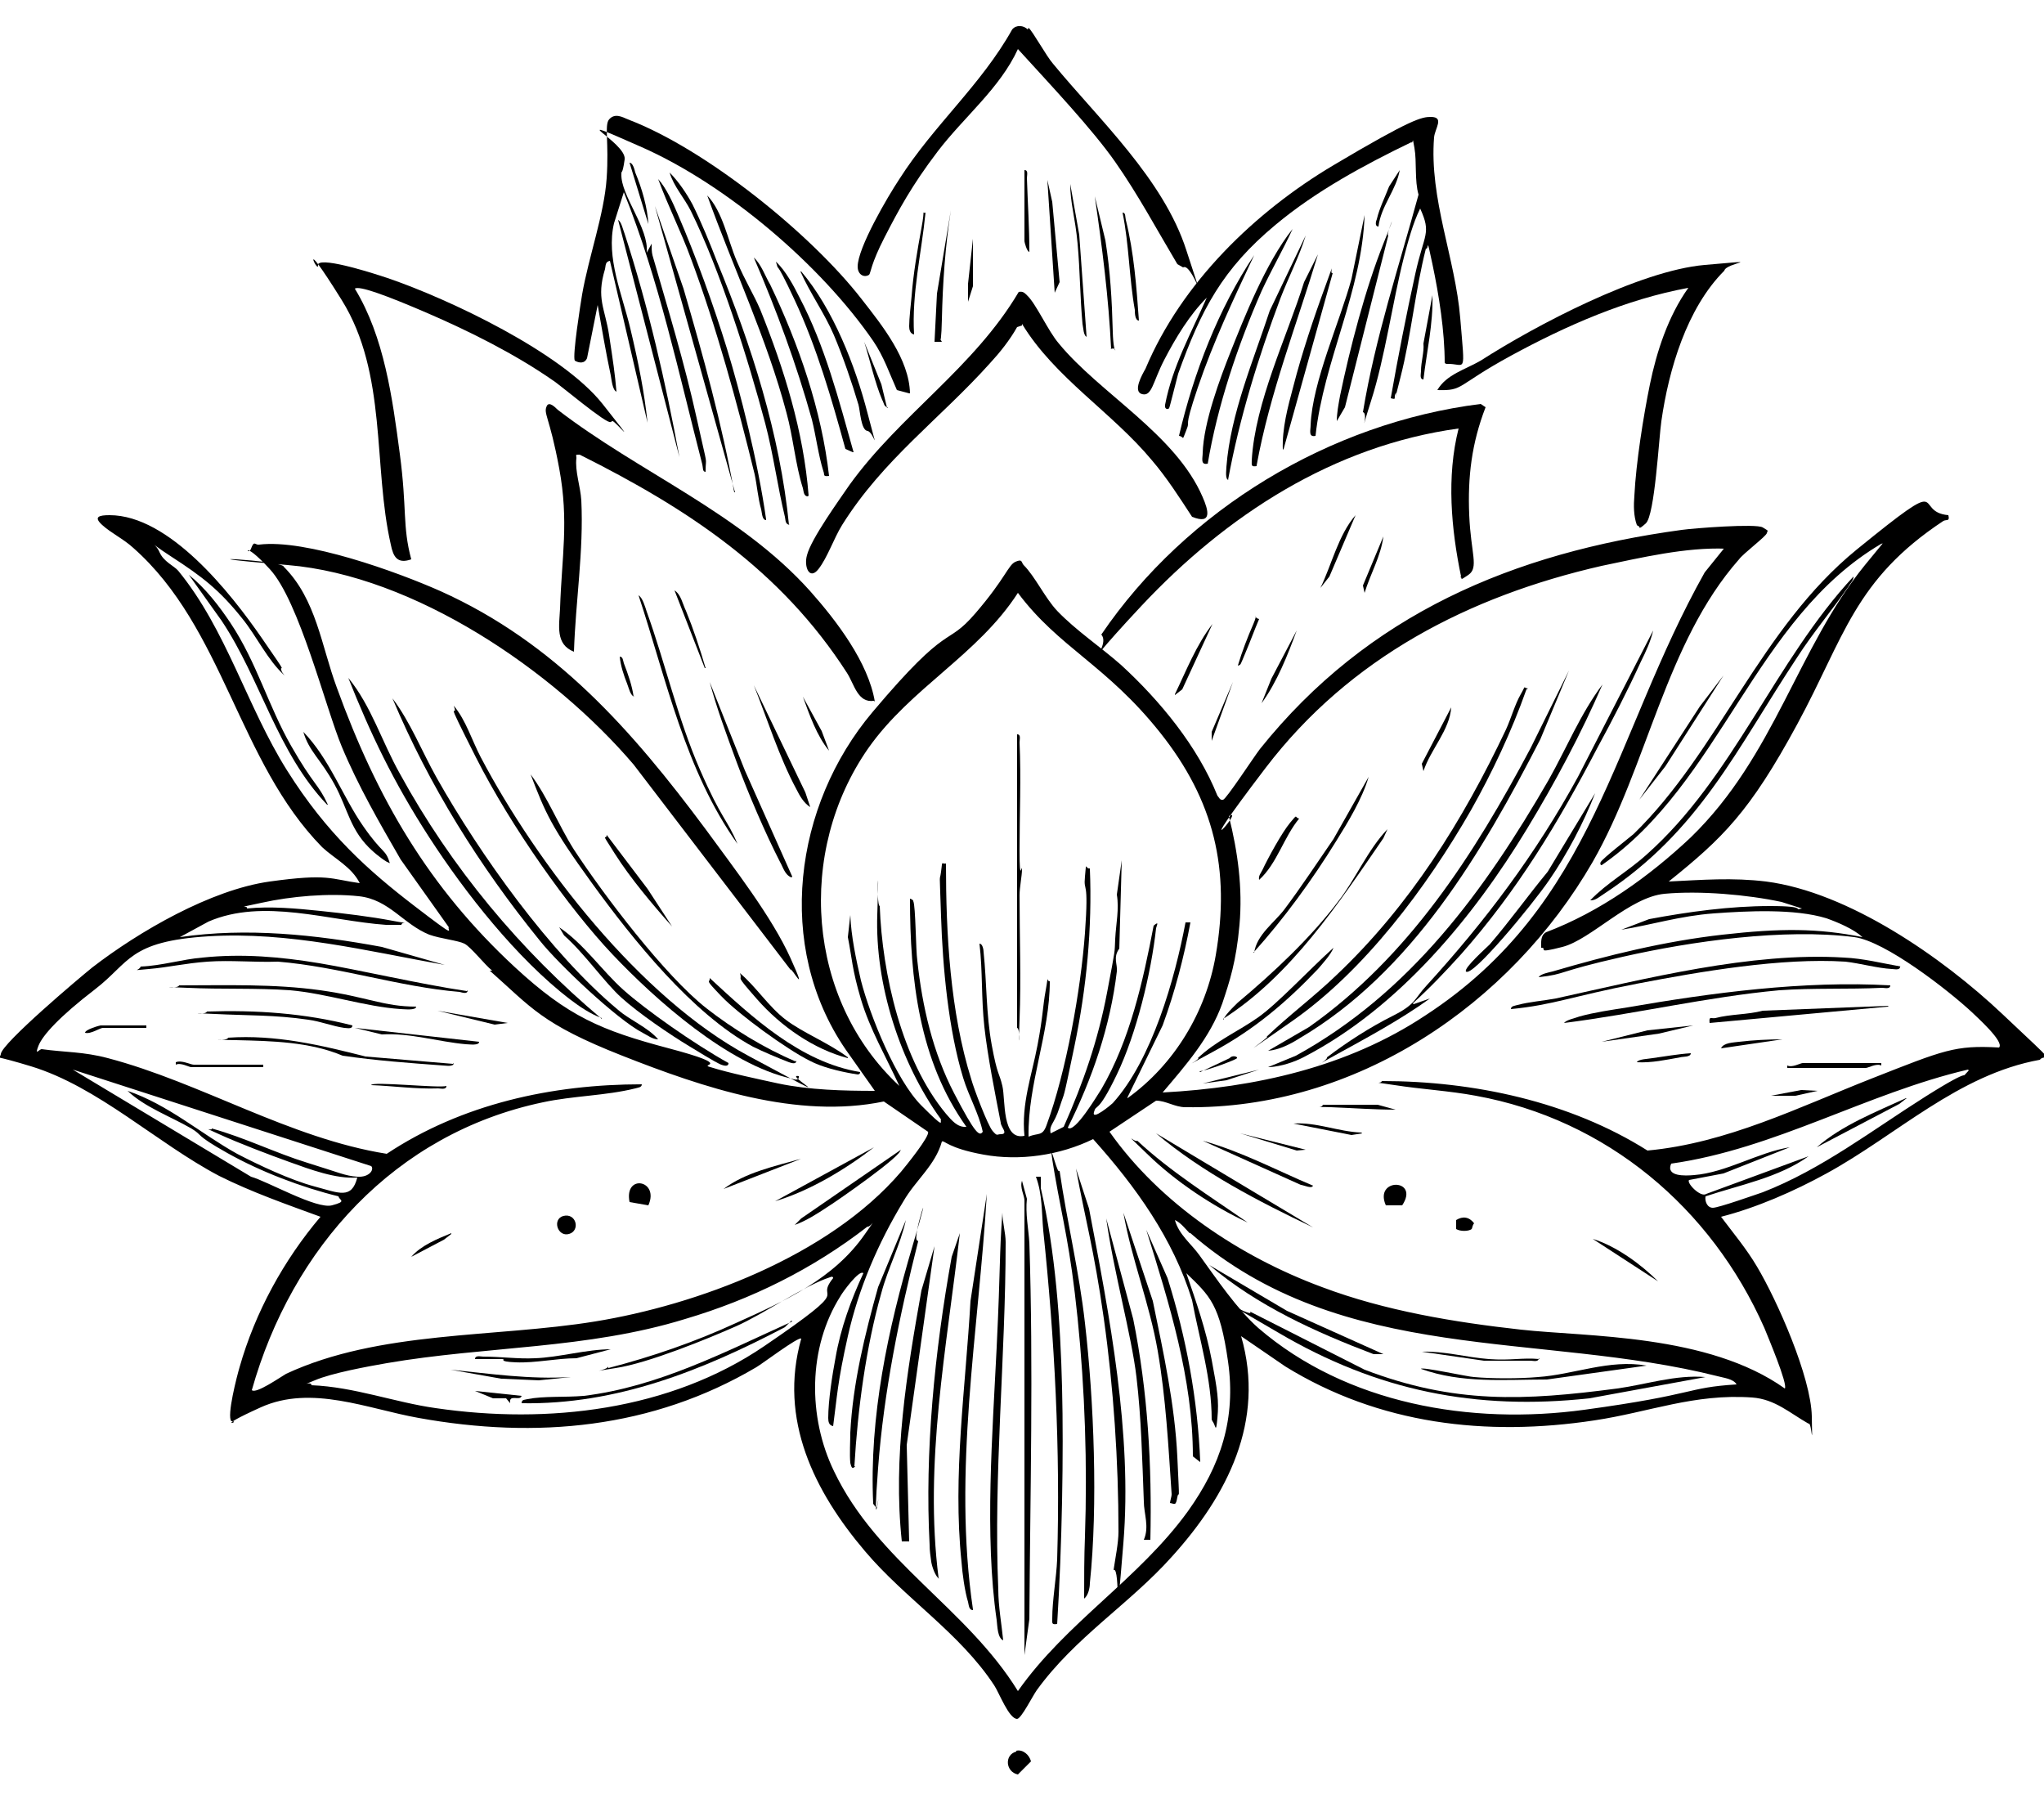 <?xml version="1.0" encoding="UTF-8"?>
<svg id="_レイヤー_1" data-name="レイヤー_1" xmlns="http://www.w3.org/2000/svg" version="1.1" viewBox="0 0 250 220">
  <!-- Generator: Adobe Illustrator 29.0.1, SVG Export Plug-In . SVG Version: 2.1.0 Build 192)  -->
  <path d="M34.8,82.6c-2.1-1.9-3.4-4.8-5.2-7-2.8-3.5-4.9-5.1-8.6-7.5s-2-1.8-1.5-.6,1.8,1.7,2.3,2.3c5.9,7.2,8.4,16.6,13.3,24.4s10,12.3,15.6,16.6,3.9,2.8,4.2,2.6l-5.9-8.3c-2.6-4.5-5.2-9-7.2-13.8s-5.2-17.8-8.8-21.7-2.7-1.4-2.3-2.5.5-.4,1-.5c5.7-.7,16.8,3.3,22.2,5.7,14,6.3,23.4,17,32.4,29.1,3.5,4.8,8.1,10.7,10.4,15.8s0,.9,0,1.4l-19.2-25.1c-9.8-11.5-26.8-23.1-42.3-24.4s-.6-.6-.5.2c4,4,4.6,9.7,6.5,14.8,4.9,13.5,11.2,24.4,21.8,34.2,6.5,6,10.5,7.7,18.8,9.9s3.5,1.9,5.1,2.3c2.2.7,6,1.5,8.3,2,3.8.8,8,.9,11.8.9-1.2-1.7-2.4-3.4-3.6-5.1-8.6-12.6-6.3-29.8,3.3-41.2s8.9-7.8,12.6-12.1,4-5.9,4.9-6.3.7.1,1,.4c1.4,1.4,2.6,4,4.1,5.6,2.3,2.4,5.3,4.4,7.8,6.6,4.8,4.4,9.4,10,11.8,16,.2.2.3.6.7.5s3.8-5.3,4.5-6.2c13.2-16.5,31-24,51.6-26.8,1.4-.2,9.1-.8,9.9-.3s.6.3.5.7-2.9,2.5-3.4,3.2c-9,10.2-11.2,25.3-17.9,37-10.1,17.5-29,30.3-49.8,30-1.3,0-2.4-.8-3.6-.8l-5.7,3.8c6.2,8.8,16,15.3,26,19,7.7,2.9,16.2,4.3,24.3,5.2s22.9.5,32.3,7.2c.4-.5-2.1-6.4-2.5-7.4-6.5-14.7-19.3-25.5-35.3-28.4-3.2-.6-6.7-.8-9.9-1.3s-1.6-.1-1.6-.5c11.2,0,23,2.5,32.5,8.5,9.7-.9,18.5-5.3,27.4-8.8s10.2-4.1,15.6-3.8c.7-.7-2.8-3.8-3.3-4.3-2.9-2.7-10.6-8.7-14.4-9.2-8.6-1.1-19.9.5-28.3,2.4s-6.8,2.1-10.3,2.5c.2-.4,1.3-.6,1.7-.7,6.8-2,13.7-3.7,20.8-4.5s11.6-.8,17.1.3c-1.1-1-3-1.8-4.4-2.3-3.9-1.2-9.7-.9-13.8-.6s-7.6,1.4-11.3,2l3.4-1.3c4.8-.9,9.9-1.6,14.8-1.6s2.6.6,3.9.3l-2.5-.8c-4.2-.9-10-1.4-14.3-1s-9,5.6-12.5,6.5-1.7.1-2.6.1c0-.7-.1-1.5.6-1.9,6.6-2.5,12.6-6.8,17.7-11.6,10.3-10,13-23.1,21.3-33.3s1.6-1.3,2.1-2,.6-.8-.1-.6c-15.5,9.1-19.6,29.2-34.2,39.3-.2,0-.2-.3-.1-.4.2-.4,3.4-2.9,4-3.4,10.4-10.1,15.5-25.2,27.3-34.8s6.7-4.6,11.2-4.2c.2.8-.2.5-.6.7-10.9,7.2-12.1,14.2-17.9,24.9s-9.1,13.9-15.7,19.2c4.1-.2,7.8-.5,11.9,0,10.1,1.3,21.6,9.3,28.9,16.2s5.2,4.7,4.6,5.6c-10,1.8-17.5,9.2-26.1,13.9-4,2.2-8.6,4.2-12.9,5.3,1.5,2,3.1,3.9,4.4,6.1,2.5,4.2,6.6,13.5,6.7,18.3s0,.6-.4.9c-2.3-1.3-4.1-3-6.9-3.2-7.1-.5-12.6,1.8-19.3,2.8-13.2,2-26.3.5-37.8-6.6l-5.4-3.7c3,10.4-1.7,19.5-8.5,27-5.2,5.8-11.8,9.8-16.5,16.3-.5.7-1.9,3.5-2.4,3.5-1,0-2.2-3.2-2.8-4.1-4.2-6.4-10.9-10.6-15.8-16.4-6.2-7.3-10.6-16.1-7.8-26-.3-.3-4.8,3.1-5.5,3.5-12.7,7.5-26.9,8.8-41.3,6.2-6.2-1.1-13.1-4.1-19.3-1.3s-2.2,1.7-3.6,1.7c-.6-.6.7-5.6,1-6.6,1.9-6.7,5.4-13.1,9.9-18.4-4.1-1.5-8.4-3-12.4-5-7.6-4-14.8-10.9-23-13.4s-3.8-.2-3.7-1.5,9.7-9.4,11.2-10.6c5.7-4.4,14.5-9.5,21.7-10.5s7.4-.3,11,.2c-1-2-3.1-3-4.6-4.4-10.3-10.5-12-26.8-23.1-36.6-1.2-1.1-2.7-1.8-3.8-2.8s-.4-1.2.9-1.2c7.3,0,14.8,9.5,18.6,15s1.9,2.8,2.5,4.2ZM211.1,67.1c-4.9-.2-10.4,1.1-15.2,2.1-16.2,3.7-30.8,11.2-41.1,24.7s-2.3,4.6-4.5,5.9c1.1,4.4,1.7,8.8,1.3,13.3s-1.2,6.9-2.1,9.6c-1.5,4.2-4.5,7.6-7.3,10.9,11.3-.6,22.6-3.1,32.1-9.4,20.9-13.6,22.9-34.1,34.2-54.2l2.5-3.1ZM137.9,134.3c5.7-4.1,9.6-10.5,10.8-17.5,1.8-10.5-.2-18.9-6.8-27.2s-12.4-10.4-17.4-17.1c-4.9,7.6-13.1,11.6-18.3,19-8.8,12.6-7.6,30.7,3.8,41.3-1.6-3.5-3.6-6.9-4.7-10.6s-1.1-5.1-1.6-7.6l.3-2.7c.1,2.6.7,5.4,1.3,8,1.1,4.3,4.3,12.2,7.4,15.3s2.2,1.9,2.4,1.7c-5-6.9-8.1-16.5-7.8-25.1s-.2-1.1.3-1c.3,8.3,2.7,18.9,8.1,25.4.7.8,1.4,1.7,2.5,1.6-5.8-8.1-6.9-18.1-6.9-27.9,0,0,.4.1.4.3.3.6.3,6,.5,7.3.6,5.6,1.9,11.2,4.5,16.2s3.1,5.3,3.5,4.7c-.5-2.3-1.7-4.3-2.4-6.6-1.8-5.9-2.5-13.5-2.7-19.7s-.2-4,0-5.5,0-.9.6-1c0,8.6.5,18.1,3.1,26.4.3,1.1,2,5.6,2.6,6.3s.5.4,1,.4c1,0,0-.9,0-1.4-.7-3.6-1.6-8.1-2-11.7s-.2-6.8-.6-10.2c.4,0,.5.8.5,1,.4,3.8.3,7.6,1,11.4s.9,3.3,1.3,5-.1,6.7,2.7,6.1c-.4-3.9.9-7.4,1.6-11.1s.6-4.5,1-6.7,0-1.1.5-1.1c0,6.4-2.7,12.5-2.6,19,1.2-.5,1.7,0,2.2-1.4,2.4-6.5,4.2-16.6,4.7-23.5s-.2-4.8,0-6.9,0-.9.6-1c.3,7.3-.4,14.6-1.9,21.8s-1.1,5.2-1.8,7.4-1.3,2.1-1.1,3.2l1.6-.8c2.4-5.4,4.2-10.6,5.3-16.4s.9-4.7,1-6.6.5-3.6.2-5.4l.6-4.2-.3,10.8c-.8,1.1-.2,1.9-.3,2.8-.8,6.7-3,13.1-6,19.1.8.8,3.7-4.1,4.1-4.7,3.5-6,5.1-13.2,6.4-20,.7-.6.4-.1.3.3-.6,5.5-2.4,12.9-4.8,17.9s-2.5,3.5-2.8,4.6,2.1-.9,2.3-1.1c4.8-5.3,7.6-15.2,8.9-22.1h.6c-.8,4.3-1.9,8.5-3.4,12.6l-4.3,8.8ZM60.2,118.7c-.9-.7-2.6-2.9-3.4-3.3s-2.9-.6-4.3-1.1c-3.2-1.3-4.9-4.3-8.6-4.7s-8.3,0-11.9.8-1.6.2-1.8.7c2.9-.3,6.1,0,9,.3s6.2.7,8.8,1.2,1.1,0,1.1.5c-.6,0-1.2,0-1.9,0-7-.5-15-3.3-21.7-.4l-3.5,1.9c8.2-1.2,16.6-.3,24.7,1.2l7.7,2.2c-9.5-1.7-19.1-4.1-28.9-3.5s-9.6,3.2-13.9,6.5-6.4,5.6-6.9,6.9.1.4.4.4c2.9.4,5.1.3,8.1,1.1,11.4,3,22.2,9.8,34.1,11.7,9.2-6.1,20.2-8.5,31.2-8.5,0,.4-.5.4-.8.5-3.6.9-7.6.9-11.3,1.7-18.1,3.8-30.7,17.8-35.6,35.2.5.5,3.5-1.6,4.2-2,11.4-5.3,25.5-4.4,37.8-6.4s28.5-7.9,37.4-18.3c.5-.6,3.6-4.4,3.3-4.9l-5.4-3.7c-10.6,2.2-22.1-1.7-32-5.6s-11.1-5.9-16.2-10.4ZM45.4,142.6l-36.5-11.8,21.8,13.1c2.1.6,8,4,9.9,3.5s.9-.6.8-1.1c-4.5-1.1-9.5-3-13.6-5.3s-2.9-2.1-4.4-3c-2.6-1.5-5.7-2.6-7.8-4.6,5,1.7,8.9,5.2,13.4,7.7,2.7,1.4,6.5,3.2,9.5,4s4.5,1.6,5.2-1.1c-2.6.2-5.8-1-8.3-1.9s-6.2-2.3-8.6-3.4-.8-.3-.9-.7c4,1.1,7.8,3,11.7,4.2s4.6,1.6,6.1,1.7,2.1-.9,1.7-1.3ZM240.7,130.8c-12.4,2.9-23.6,9.7-36.3,11.5-.7,1.6,1.7,1.5,2.8,1.4,3.9-.3,7.9-2.8,11.7-3.4l-8.1,3.2-4.2.8c-.4.3,1.4,2.2,2.1,1.7l12.5-4.6c-3.6,2.6-8.4,3.5-12.6,4.9-.1.6.2,1.4.9,1.4s5.2-1.6,6.1-1.9c7.2-2.8,13.4-7.6,19.9-11.7s3.9-1.7,5.3-3.2ZM148.2,173.6c0-5-1.5-9.8-2.4-14.6-2.3-7.5-6.9-13.9-12.1-19.7-4.1,2-9,2.7-13.4,1.9s-4.8-1.8-5.1-1.6c-.8,2.9-3.2,4.7-4.7,7.3-3.1,5.1-5.5,10.7-6.8,16.5s-1.3,7.3-1.8,11c-.5-.1-.6-.5-.6-1,0-2.1.5-5.3.9-7.4.6-3.5,1.9-7.1,3.4-10.3-.5-.5-2.6,2.4-2.8,2.8-4,6.3-4,14.8-.8,21.4,5.3,11.1,16.2,16.7,22.5,26.9,5.9-8.4,14.8-13.7,20.8-22,4-5.6,5.9-11.3,4.9-18.3s-2.2-8-5.1-10.8c1.2,3.5,2.4,6.9,3.1,10.6s.9,5,.7,7.1-.2.9-.6.4ZM145.5,150.8c-.5-.5-1.1-1.3-1.8-1.6.5,1.8,2,2.9,3,4.3,2.1,2.9,4.6,6.6,7.2,8.9,10.8,9.3,26,11.9,39.9,10s12.3-2.7,18.6-3.1c-.4-.7-1.6-.8-2.3-1-21.8-5.5-45.9-1.3-64.5-17.5ZM74.4,167.3c5.4-1.4,10.6-3.2,15.6-5.5,6-2.7,12-5.4,15.8-10.9s.8-.6.3-.9c-6.7,5.2-14.2,8.9-22.3,11.3-12,3.7-24.3,3.3-36.5,5.4-2.3.4-6.7,1.2-8.8,2.1s-.4,0-.4.6c5.2.2,10.2,2.1,15.2,2.8,13.7,2,28.6.3,40.2-7.6s5.9-5.2,8.4-8.3c0-.2-.2-.2-.4-.1-3.1,1-8.1,4.5-11.5,6s-10.7,4.5-14.7,5.1-1,.3-.9-.2Z"/>
  <path d="M111.2,48.1l-1.5-.4c-.9-2-1.6-4.1-2.9-6-6.4-9.3-17.9-19.1-28.3-23.7s-1.8-.6-2.1,1.5-.4,1.2-.4,1.8c-.1,2.6,3.4,6.6,3.1,9.6l.6-1.1c0,.5,0,1,.1,1.4,1.9,6.6,3.9,13.1,5.4,19.9s1.1,4.3,1.1,6.6c-.4,0-.3-.5-.4-.9-2.9-11.2-5.3-22.6-9.6-33.3l-1.2,3.8c-1,4.2,1,8.7,2,12.9s1.7,7.7,2.1,11.5l-4.6-19.8c-.6.1-.5.6-.6,1-1.1,3.6,0,4.8.5,8.1s.7,4.6.9,6.9c-.5-.2-.6-1.5-.7-2-.6-2.8-1.1-5.8-1.6-8.6l-1.3,6.5c-.3.7-1,.6-1.5.3-.3-.6.7-6.9.9-8.1.8-4.6,2.7-9.8,3-14.2s-.3-6.5.3-7.2c.7-.8,1.6-.3,2.3,0,9.5,3.6,22.4,14,28.6,22,2.5,3.2,5.8,7.3,5.9,11.5Z"/>
  <path d="M176.7,44.4c0-3.9-.7-8.3-1.5-12.1s-.4-1.7-.8-1.9c-1.3,5.1-1.8,10.6-3.1,15.7s-.3,1.4-.6,2,.2.8-.6.6c.9-5.1,1.9-10.2,3-15.2s2-4.9.6-8c-.9,1.8-1.5,4.1-2,6-1.4,5.5-2.3,12.2-4,17.5s-.2,1.6-1,1.4c1.5-9.1,4.4-17.8,6.8-26.6-.5-1.7-.2-4-.5-5.7s-.1-.5-.4-.7c-5.8,2.8-11.7,6-16.6,10.1-6.5,5.4-9.1,10.4-11.9,18.2-.2.7-1,4-1.1,4.2s-.6.2-.5-.4c.9-4.7,3.2-8.8,5.1-13.1-2.1,2.1-3.8,4.9-5.2,7.6s-1.5,4.5-2.7,4.2,0-2.4.4-3.1c4.4-10.5,13.4-19.2,23-24.9s10.8-5.9,11.9-5.9c1.7,0,.5,1.4.4,2.5-.6,7.5,2.6,14.8,3.2,22.1s.7,5.5-1.7,5.6Z"/>
  <path d="M106.9,85.7c-2,.3-2.4-2-3.3-3.4-8.1-12.6-19.5-20.1-32.7-26.7-.6,0-.4,0-.4.4-.2,1.6.5,3.5.6,5.2.3,6.2-.7,12.3-.9,18.5-2.3-.9-1.8-3.2-1.7-5.3.2-6.3,1.1-10.6-.1-17.1s-2-6.7-1.5-7.7c.3-.5,1,.2,1.3.5,10,7.7,22.3,12.6,30.9,22.2,3.2,3.6,7.1,8.7,7.9,13.5Z"/>
  <path d="M125,39.8l-.6.2c-.9,1.6-2.1,3.1-3.3,4.4-6.1,6.8-13.1,11.8-18.1,19.8-1,1.6-1.8,4-2.9,5.4s-1.8-.3-1.4-1.7c.5-2,3.9-6.7,5.2-8.6,6.2-8.6,15.2-14.3,20.7-23.6.5-.1.7.1,1,.4,1.1,1,2.6,4.4,3.9,5.9,5,6.1,14.3,11.1,17.6,18.8.7,1.6,1.2,3.4-1.3,2.4-1.5-2.3-3.1-4.8-4.9-6.9-4.9-5.9-11.9-10.1-15.9-16.7Z"/>
  <path d="M178.7,70.5c-1.2-5.8-1.8-12.2-.3-18.1-15.3,2.1-28.4,10.6-38.8,21.7s-3.3,5.3-4.9,3.5c10.4-15.3,28-25.9,46.4-28.2l.6.4c-1.7,4.4-2.2,8.5-2,13.2s1.2,6.4-.1,7.3-.6.3-1,.3Z"/>
  <path d="M74.7,51.6c-.4.4-6.4-4.7-7.1-5.1-4.6-3.2-10.2-6-15.3-8.2s-8.4-3.4-8.9-3c3.6,5.9,4.6,13.4,5.5,20.2s.3,8.8,1.4,12.9c-1.7.6-2.2-.3-2.5-1.8-2.2-9.6-.4-20.9-6-29.9s-2.7-2.7-2.9-4.4c.6-.9,7.3,1.3,8.5,1.7,7.6,2.6,21.3,9.1,26.3,15.4s1.4,1.9,1.2,2.1Z"/>
  <path d="M125.8,3.4c.5.4,2.2,3.5,3,4.4,5.6,6.8,13.5,14.1,16.3,22.8s.7,1.4-.4,2.1l-.7-.4c-2.5-4.2-4.8-8.5-7.6-12.5s-7.8-9.3-11.9-13.8c-2.2,4.8-6.6,8.3-9.8,12.5s-4.8,7.2-6.5,10.5-1.7,4.4-1.9,4.6c-.6.4-1.4,0-1.4-1,0-2.3,3.7-8.6,5.1-10.7,4.2-6.6,10-11.5,13.8-18.3.5-.6,1.4-.5,1.9,0Z"/>
  <path d="M200.2,64.2c-.4-1.1-.4-2.4-.3-3.6.2-4,1.1-9.7,1.9-13.6s2.2-8.3,4.7-11.8c-7.6,1.4-14.9,4.6-21.7,8.3s-5.7,4.3-9,4.2c1.1-1.9,3.4-2.5,5.3-3.6,6.7-4.3,19.4-11,27.4-11.7s2.6-.3,2.4.7c-4.6,4.6-6.8,12.1-7.7,18.4-.3,2-.8,11.5-1.9,12.5s-.6.3-1,.3Z"/>
  <path d="M73.6,124.5c-1.4-.5-2.7-1.4-3.9-2.3-6.5-5-12.8-13-17.2-19.8s-7.2-12.7-9.9-19.5c2.8,3.4,4.1,7.8,6.3,11.7,6.3,11.5,14.7,21.6,24.7,30Z"/>
  <path d="M97.7,131.7c0,.5-.6.3-.9.2-7.7-1.7-16.6-9.6-21.9-15.2s-12.4-15.6-16.7-24.1-2-4.3-2.7-6.3c1.5,1.8,2.2,4.2,3.3,6.3,6.9,13.1,19.5,29.4,32.7,36.5s4.1,2.1,6.2,2.5Z"/>
  <path d="M80.5,127.1c-.7,0-1.3-.5-1.9-.8-3.1-1.6-10.3-8.4-12.6-11.3-7.3-9-13.5-18.9-18-29.6,2.2,2.9,3.6,6.5,5.4,9.7,5.3,9.4,13.9,21.5,22.2,28.4,1.5,1.3,3.6,2.1,4.9,3.6Z"/>
  <path d="M194.5,110.1c2-2.1,4.7-3.6,6.9-5.6,10.6-9.4,15.7-23.7,25.3-34,0,.5-.4.8-.6,1.2-2,2.9-4.3,5.6-6.3,8.7-7.4,11.2-11.9,21.2-23.6,28.9-.5.3-1,.8-1.6.8Z"/>
  <path d="M96.6,64.2c-.6-.1-.5-.6-.6-1-.9-3.7-1.4-7.6-2.4-11.4-2.1-7.9-5.5-18.7-9.1-26-.8-1.6-2.1-3-2.6-4.7,1.1,1.1,2.1,2.6,2.8,3.9,1,2,2.2,4.9,3,7,4.2,10.2,7.7,21.1,8.8,32.2Z"/>
  <path d="M97.4,129.7c0,.5-.6.3-.9.2-1.3-.5-3.2-1.3-4.4-1.9-7.4-4-14.7-13.1-19.7-20s-5.7-8.6-7.5-13.3c2.1,2.8,3.4,6.2,5.3,9.2,3.6,5.5,11.1,15.4,16.2,19.4,3.2,2.5,7.1,4.9,10.9,6.5Z"/>
  <path d="M98.8,60.7c-.5,0-.5-.6-.6-1-.9-2.8-1.2-6.3-2-9.2-2.4-9.1-6.5-17.7-9.7-26.6,1.9,2,2.5,5.4,3.6,8s2.1,4.1,2.9,6c2.9,7.2,5.3,14.9,5.9,22.7Z"/>
  <path d="M93.7,63.6c-.5,0-.5-.9-.6-1.3-.4-1.4-.5-2.9-.8-4.3-2.1-8.6-4.7-18.1-7.8-26.4-1.2-3.3-2.8-6.4-4-9.7,1,1.1,1.8,2.9,2.4,4.3,2.2,5.1,4.4,11.2,6,16.4s3.8,13.8,4.8,20.9Z"/>
  <path d="M89.9,60.2l-9.8-35,3.5,10.1c2.4,8.2,4.7,16.5,6.2,24.9Z"/>
  <path d="M147.7,56.7c-.9.2-.6-.7-.6-1.3.1-3.7,2.1-9.1,3.5-12.6s4.2-10.7,7.5-14.8c-1.2,2.6-2.6,5-3.8,7.6-2.9,6.6-5.4,14-6.6,21.2Z"/>
  <path d="M150.3,58.7c-.5,0-.3-1.2-.3-1.6.5-6.5,3.3-13,5.3-19.1l4.4-9.2c-.8,2.6-2.1,5.1-3.1,7.7-2.7,7.2-5,14.6-6.4,22.2Z"/>
  <path d="M101.4,58.2c-.8.1-.5-.1-.7-.6-.6-1.9-.9-4.3-1.4-6.3-1.9-6.8-4.3-13.3-7.1-19.8.9.8,1.4,2.3,2,3.3,3.5,7.3,6.3,15.4,7.2,23.4Z"/>
  <path d="M153.7,57c-.7.1-.6-.1-.6-.7.4-7.1,4.3-15.1,6.4-21.8l1.7-3.4c-2.6,8.6-5.9,17-7.5,25.8Z"/>
  <path d="M40,98.4c-6.1-6.4-8.1-15.3-12.9-22.5l-4-5.6c2,1.6,3.7,3.8,5.1,5.9,3.2,4.8,4.6,10.1,7.4,15s3.3,4.6,4.5,7.2Z"/>
  <path d="M104.3,55.3l-.9-.4c-1.7-6.2-3.5-12.4-6.2-18.2s-1.8-3-2.3-4.7c1.2,1.1,2.2,3,2.9,4.4,3.1,5.9,4.8,12.5,6.6,18.9Z"/>
  <path d="M163.5,51.6c0-1.1.2-2.1.4-3.2,1.2-5.8,3.1-13.1,5.3-18.6s.2-1,.6-1l-5.3,21-1,1.7Z"/>
  <path d="M83.1,55.9l-7.5-29c.4.2.6,1.2.8,1.7,2.9,8.9,5,18.1,6.7,27.3Z"/>
  <path d="M89.1,130c0,.5-.6.3-.9.2-.9-.4-2.8-1.6-3.8-2.2-2.5-1.5-6.3-4.1-8.4-6s-4.5-5.4-7-7.6l-.6-1c3.1,2.1,5.2,5.3,7.9,7.7s8.5,6.5,12.8,8.9Z"/>
  <path d="M160.9,53.3c-.9.2-.6-.7-.6-1.3.2-5.3,3.6-12.7,5-17.9l1.6-7.8c-.3,9.3-5,17.8-6,27Z"/>
  <path d="M156.9,55c-.1-2.6.6-5.2,1.3-7.8,1-3.9,2.5-8.4,3.9-12.2s.4-1.4.9-1.6l-6,21.5Z"/>
  <path d="M144.2,53.3c1.8-7.7,4.8-15.5,9.2-22.1-2.5,5.3-5,10.6-6.9,16.2s-.8,3.7-1.4,5.2-.2.8-.9.7Z"/>
  <path d="M90.2,103.2c-6.4-9-8.7-20.1-12.1-30.4.5.3.8,1.4,1,2,2.3,6.4,3.8,13.1,6.5,19.3s3.3,6,4.6,9.1Z"/>
  <path d="M47.7,105.5c-.2.2-1.9-1.2-2.1-1.4-2.8-2.5-3-5.1-4.7-8.2s-3.1-4-3.8-6.4c3.2,3.3,4.8,7.9,7.3,11.5s2.7,2.7,3.3,4.6Z"/>
  <path d="M98,33.2c3.9,4.6,6.6,11.5,8.1,17.3s.8,2.3,0,2.2-.9-2.5-1.1-3.2c-.8-2.7-1.9-5.9-3-8.5s-2.9-5.1-4.1-7.8Z"/>
  <path d="M96.8,107.3c-.8-.3-1-1.2-1.4-1.9-1.8-3.5-3.9-8.4-5.3-12.2s-2.4-6.5-3.3-9.8l4.3,10.8,5.8,13Z"/>
  <path d="M105.2,131.1c0,.5-.6.2-.9.2-1.7-.3-3.8-.8-5.3-1.6-2.8-1.4-8.6-5.6-10.8-7.9s-1.3-1.5-1.4-2.2c5.2,4.8,11.1,10.3,18.4,11.5Z"/>
  <path d="M135.9,42.7c-.3-6.3-1.1-12.5-2-18.7l1.3,5.4c.6,3.8.8,7.3.9,11.1s.8,1.7-.3,2.2Z"/>
  <path d="M103.7,129.4c-4.2-1.1-8.2-3.9-11.1-7.2s-1.7-2.1-2.1-3.2c2,1.7,3.5,4.1,5.6,5.7s5.2,2.8,7.6,4.6Z"/>
  <path d="M133,41.2c-.5,0-.5-1.2-.6-1.6-.3-3.2-.3-6.5-.6-9.8s-.9-4.9-.9-7.3l1.1,6.2.9,12.5Z"/>
  <path d="M115.2,41.8h-.9s.3-5.9.3-5.9l1.7-10.2c-.7,4.5-1,8.9-1.1,13.4s-.5,1.7,0,2.7Z"/>
  <path d="M99.1,98.7c-.8-.5-1.3-1.4-1.7-2.2-2.1-3.9-3.6-8.7-5.2-12.7l6.3,13.1.6,1.8Z"/>
  <polygon points="200.5 97.8 207.9 86.4 210.8 82.6 203.7 93.7 200.5 97.8"/>
  <path d="M82.2,113.3c-2.4-2.7-5.1-5.9-7-8.9s-1-1.5-1-2.3l5,6.6,3,4.6Z"/>
  <path d="M139.3,39.2c-.5,0-.5-1-.5-1.3-.7-3.9-.7-8-1.5-11.9.4,0,.3.5.4.9,1,4,1.3,8.2,1.6,12.3Z"/>
  <polygon points="129 35.8 128.1 22 128.7 24.7 129.6 34.5 129 35.8"/>
  <path d="M124.3,214.1c.8-.2,1.6.5,1.8,1.3l-1.6,1.6c-1.5-.3-1.7-2.4-.2-2.8Z"/>
  <path d="M111.8,40.9c-.5-.1-.6-.6-.6-1,0-.9.2-2.7.3-3.7.2-2.7.7-5.6,1.2-8.3s0-1.7.5-1.9c-.5,5-1.7,9.9-1.4,14.9Z"/>
  <path d="M174.1,46.4c-.5,0-.3-.7-.3-1,0-1.2.4-2.3.3-3.4l1.1-5.9c.1,3.5-.7,6.9-1.1,10.3Z"/>
  <path d="M143.7,84.9c1.4-2.9,2.6-6,4.6-8.6l-3.7,8-.9.7Z"/>
  <path d="M161.5,71.9c1.4-2.9,2.2-6.5,4.3-8.9l-3.2,7.5-1.1,1.4Z"/>
  <path d="M154.3,86l1.2-3,3.1-5.9c-1.1,3-2.4,6.3-4.3,8.9Z"/>
  <path d="M86.2,81.7l-3.7-9.5c.8.5,1,1.7,1.4,2.5.9,2.2,1.7,4.6,2.4,7Z"/>
  <path d="M125.3,20.8c.5,0,.3.6.3,1,.1,3,.3,6,.3,9-.3,0-.6-1.2-.6-1.3v-8.8Z"/>
  <path d="M108.6,49.8c-.5,0-.5-.6-.7-.9-.9-2.1-1.5-4.9-2.2-7.1l2.1,5.2.7,2.9Z"/>
  <path d="M79.3,27.4l-2.3-7.5c.4,0,.6.8.7,1.2.8,1.9,1.5,4.3,1.6,6.3Z"/>
  <path d="M166.9,72.5l-.2-.9,2.5-6c-.3,2.4-1.6,4.6-2.3,6.9Z"/>
  <path d="M101.4,91.8c-1.5-1.8-2.4-4.4-3.2-6.6l2.3,4.2.9,2.4Z"/>
  <polygon points="148.2 90.6 148.2 89.5 150.8 83.4 148.2 90.6"/>
  <path d="M168.6,27.7c-.5,0-.3-.7-.2-.9.3-1.3,1-2.7,1.5-4l1.3-2c-.4,2.4-2.3,4.4-2.6,6.9Z"/>
  <polygon points="119 35 118.4 36.9 118.4 34.7 119 29.2 119 35"/>
  <path d="M154,75.7c-.6,1.4-1.1,2.8-1.7,4.2s-.5,1.4-.9,1.5c.5-1.7,1.2-3.5,1.9-5.1s-.2-.8.7-.6Z"/>
  <path d="M77.6,85.2c-.5-.1-.7-1.1-.9-1.6-.4-1-.8-2.2-.9-3.3.4,0,.4.5.5.8.5,1.3,1,2.7,1.2,4.1Z"/>
  <path d="M232.4,118.2c0,.5-.7.3-1,.3-1.8-.1-3.9-.7-5.7-.9-7.8-.5-17.7,1.2-25.5,2.7s-10.2,2.6-15.4,3.1c0-.4.5-.4.8-.5,1.5-.4,3.1-.5,4.7-.8,10.9-2.4,23.9-5.7,35.2-5,2.4.1,4.7.7,7,1.1Z"/>
  <path d="M231.2,120.5c0,.5-.7.3-1,.3-4.2.2-8.4,0-12.6.3-8.7.8-17.6,2.9-26.3,4,.3-.4,1.4-.6,1.9-.8,1.8-.5,3.9-.8,5.8-1.1,10.4-1.8,21.6-3.3,32.2-2.7Z"/>
  <path d="M160.6,150.1c-6.7-3.2-13.5-6.7-19.2-11.5l19.2,11.5Z"/>
  <path d="M230.9,123.1l-21.8,2c-.1-.9.2-.5.7-.6,1.9-.5,3.9-.4,5.8-.9l15.4-.6Z"/>
  <path d="M152.6,149.5c-4.3-2-8.8-5-12.2-8.3s-1.6-1.4-1.3-1.7c4.1,3.8,8.9,6.8,13.5,10Z"/>
  <path d="M160.6,144.9c0,.6-1.2,0-1.5,0l-12-5.4c4.7,1.3,9,3.6,13.5,5.5Z"/>
  <path d="M169.5,147.4c-1.5-3.4,4.2-3.3,2,0h-2Z"/>
  <path d="M230.1,130v.3c-.6-.3-1.6.3-1.9.3h-9.6v-.3c.6.3,1.6-.3,1.9-.3h9.6Z"/>
  <polygon points="207.1 125.4 202.9 126.4 195.9 127.4 201.5 126 207.1 125.4"/>
  <path d="M202.8,156.7l-8-5.2c2.9.9,5.9,3.1,8,5.2Z"/>
  <path d="M166.6,138.6l-1.3.2-7.1-1.4c2.8-.2,5.5,1,8.3,1.1Z"/>
  <path d="M168.5,135.1l2.2.6c-2.6,0-5.3-.2-7.9-.3s-1.1.2-1-.3h6.7Z"/>
  <polygon points="159.7 140.6 158.6 140.7 151.7 138.6 159.7 140.6"/>
  <path d="M180,150.3c-.4.3-1.4.3-1.9,0v-1.1c.8-.5,1.6-.4,2.2.4-.2.2-.2.5-.3.7Z"/>
  <path d="M218,127.1l-7.5,1.1c.3-.7,1.5-.7,2.2-.8,1.7-.2,3.6-.3,5.3-.3Z"/>
  <path d="M206.8,128.8c0,.5-1,.4-1.3.5-1.7.3-3.5.7-5.3.6.2-.4,1.4-.4,1.9-.5,1.5-.2,3.1-.5,4.7-.6Z"/>
  <polygon points="222.3 133.4 219.6 134 216.6 134 220.3 133.3 222.3 133.4"/>
  <path d="M57.2,121.1c0,.5-.6.3-1,.2-7.3-.6-14.8-3.1-22.2-3.7-2.9.1-5.8-.2-8.6,0s-4.8.7-7.2.9-1.1.2-1-.3c2.6-.1,5.1-.9,7.6-1.1,4.8-.5,9.5-.1,14.3.7s12,2.5,18,3.4Z"/>
  <path d="M50.9,123.1c0,.5-1.5.3-1.9.3-4.4-.3-9-1.9-13.5-2.3-4.2-.3-8.4-.1-12.6-.3s-1.1.2-1-.3c5.8,0,11.6-.2,17.3.6s7.7,2,11.7,2Z"/>
  <path d="M110.1,140.6c.6.5-8.2,6.6-8.9,7-1.2.8-2.6,1.7-4,2.2l.8-.8,12.2-8.4Z"/>
  <path d="M79.3,147.4l-2.3-.4c-.7-3.5,3.7-2.7,2.3.4Z"/>
  <path d="M58.6,127.4c0,.5-1.2.3-1.6.3-3.4-.3-6.8-1.4-10.3-1.2l-3.3-.8,15.2,1.7Z"/>
  <path d="M55.5,130c0,.5-1,.3-1.3.3-4.1-.3-8.2-.6-12.3-1.2-4-1.7-8.7-1.8-13-1.9s-1.1.2-1-.3c5.8-.4,11.3.9,16.8,2.3l10.7.9Z"/>
  <path d="M106.9,140.3c-3.5,2.7-7.8,5.3-12.1,6.6l12.1-6.6Z"/>
  <path d="M68.9,148.7c1.6-.4,2.1,1.8.7,2.2s-2.1-1.8-.7-2.2Z"/>
  <path d="M98,141.7l-9.5,3.7c2.6-2,6.3-2.8,9.5-3.7Z"/>
  <polygon points="62.1 125.1 60.5 125.3 53.5 123.6 62.1 125.1"/>
  <path d="M43.1,125.4c0,.5-.7.3-1,.3-1.4-.2-2.9-.8-4.4-1-4.1-.6-7.4-.5-11.4-.7s-1.1.2-1-.3c6-.2,12,.2,17.8,1.7Z"/>
  <path d="M32.2,130.2v.3h-8.8c-.3,0-1.3-.6-1.9-.3v-.3c.7-.3,1.8.3,2.2.3h8.5Z"/>
  <path d="M54.6,132.8c0,.5-.7.3-1,.3-2.7.1-5.5-.3-8.2-.4,0-.5,8.4.4,9.2.1Z"/>
  <path d="M17.9,125.4v.3h-5.3c-.4,0-1.5.8-2.2.6,0-.4,1.8-.9,1.9-.9h5.6Z"/>
  <path d="M55.2,150.9l-.9.7-4,2.1c1.2-1.4,3.2-2.2,4.9-2.9Z"/>
  <path d="M124.4,89.8c.5,0,.3.6.3,1,.2,4.3,0,8.9,0,13.2s.3,1.5.3,2.3-.3,2.2-.3,3.2c0,5,.2,10.2,0,15.2s.2,1.1-.3,1v-35.9Z"/>
  <path d="M155.1,128.5l5-2.9c12.2-8.6,20.2-21.1,27.1-34.1l4.7-9.5-3.5,8.4c-7.1,13.8-15.7,28.5-29.5,36.6-1.1.7-2.5,1.4-3.8,1.5Z"/>
  <path d="M155.1,130.5l3.4-1.4c14-7.7,23.1-20.2,30.9-33.7,2.2-3.9,3.9-8.1,6.6-11.7-2.6,6-5.8,12-9.2,17.6-6.6,10.9-15.7,21.9-27.2,27.9-1.3.7-2.9,1.2-4.3,1.3Z"/>
  <path d="M186.7,84.3c-1.8,5.1-4.2,10.2-6.8,14.8-5.4,9.4-13,19.6-21.9,25.8s-2.1,1.5-3.1,1.9c2.7-2.6,5.8-4.9,8.5-7.5,9-8.5,15.5-18.9,20.8-30.1.6-1.3,1.1-3.1,1.8-4.3s.2-.8.9-.7Z"/>
  <path d="M172.9,122.8l2-.7c-3.6,2.6-7.7,4.8-11.7,7s-.7.6-.9.2c2.5-1.9,5.3-3.7,8.1-5.1s2.6-2.1,4.1-3.7c7.2-7.9,13.3-16,18.5-25.5l9.2-17.9c-.3,1.3-.9,2.6-1.5,3.8-1.6,3.5-3.5,7.2-5.3,10.5-4.8,9.2-9.8,17.5-16.7,25.3-1.9,2.1-3.8,4.1-5.9,6Z"/>
  <path d="M179.3,118.8c-.3-.4,2.5-2.9,2.9-3.3,2.5-2.9,4.7-6,7.1-8.9l5.8-9.6c-1.4,3.6-3.4,7.4-5.6,10.6s-9.5,12-10.2,11.2Z"/>
  <path d="M149.7,124.8c-.3-.3,1.4-1.9,1.7-2.2,4.3-3.6,8.9-7.9,12.3-12.4,2.1-2.7,3.6-6.3,6-8.8l-.5,1.1c-5.5,8-11.3,16.8-19.6,22.1Z"/>
  <path d="M153.4,116.5c.3-2.2,2.5-3.7,3.7-5.3,2.1-2.8,4-5.7,6-8.6l4.3-7.6c-.8,2.7-2.5,5.5-4,7.9-2.9,4.7-6.4,9.5-10.1,13.6Z"/>
  <path d="M146.5,129.4c2.2-2.1,5-3.3,7.4-5s6.1-5.7,9.2-8.5c-.3.8-1.3,1.9-1.9,2.6-3.9,4.1-7.8,7.4-12.8,10.1s-1.3.8-1.9.8Z"/>
  <path d="M158.9,100.1c-1.9,2.3-2.7,5.5-4.9,7.5-.1-.5.2-.8.4-1.2.7-1.5,2.4-4.6,3.4-5.8s.5-.6,1.1-.5Z"/>
  <path d="M174.1,94.3l-.2-.9,3.6-6.9c-.2,2.8-2.5,5.1-3.4,7.8Z"/>
  <polygon points="154 130.8 150 132.1 147.1 132.5 154 130.8"/>
  <path d="M146.8,131.1l3.6-1.7c.3-.4,1-.2.9,0s-3.9,1.6-4.6,1.6Z"/>
  <path d="M129.6,143.2c.9,6.2,2.4,12.3,3.1,18.6,1.1,9.5,1.6,22.3.6,31.8,0,.6-.2,1.5-.7,1.9,0-2.5,0-5.1.1-7.6.3-8.8,0-17.9-.9-26.7s-1.8-11.8-2.8-17.6.2-.3.5-.4Z"/>
  <path d="M125.3,146.8c0-.6-.6-1.6-.3-2.4l.6,2.2c-.2,1.8.2,3.7.3,5.4.5,15.3.1,30.6,0,46l-.6,4.4v-55.6Z"/>
  <path d="M119,196.9c-.5,0-.5-.6-.6-1-.4-1.3-.7-3.5-.8-4.9-1.1-10.6.5-21.3,1.1-31.9l2-13.1c-1,16.9-4.2,33.9-1.7,50.8Z"/>
  <path d="M122.7,200.6c-.7-.3-.7-1.7-.8-2.5-1.5-10.3-.5-22.9,0-33.3s.3-11,.7-16.5c0,1.1.4,2.5.4,3.6,0,14.1-1.5,28.4-.9,42.5,0,2,.4,4.2.6,6.2Z"/>
  <path d="M136.2,192c.2-1.4.6-3.3.6-4.7,0-8.6-.6-17.6-1.8-26.1s-2.3-12.2-3.4-18.3l1.6,4.9c2.5,13.1,5.3,27.5,4.2,40.9s-.3,2.7-1.2,3.3Z"/>
  <path d="M114.9,193.1c-.5-.3-.9-1.5-1-2.1-.1-.8-.2-1.3-.2-2.1-.6-11.3.6-23.6,2.7-35.2l1-2.9c-1.6,14-4.4,28.1-2.6,42.2Z"/>
  <path d="M127.3,143.7c0,.5,0,1.1,0,1.6,1.8,7.8,2.4,16.4,2.6,24.4s0,19.3-.6,28.9c-.7.1-.6-.1-.6-.7,0-2.2.5-4.9.6-7.2.4-13.5-.3-26.9-1.7-40.2-.2-2.2-.1-4.5-.9-6.6h.6Z"/>
  <path d="M111.2,188.5h-.9c-1.1-10.3.6-20.6,2.4-30.7l1.6-5.4-3.4,24.3.3,11.9Z"/>
  <path d="M140.8,188.3h-.9c.7-1.6,0-3.2,0-4.7-.2-5.1-.3-10.1-.9-15.2s-2.8-12.9-3.7-19.4l3.3,12.3c1.8,8.9,2.3,17.9,2.1,27Z"/>
  <path d="M143.1,183.9c0-.4.2-.8.2-1.2-.4-5.9-.7-11.7-1.7-17.5s-3.2-11.2-4.2-16.9l3.6,10.8c1.3,6.3,2.7,12.7,3,19.1s.2,3.8,0,4.9-.3.8-.9.7Z"/>
  <path d="M112.3,151.8c-2.3,9.1-4.2,18.4-4.9,27.7s.2,2.8,0,4-.2.9-.6.4c-.5-10.6,1.8-21.4,4.8-31.5s-.2-.8.6-.7Z"/>
  <path d="M104.6,179.3c-.4.5-.5,0-.6-.4-.1-1,0-2.7,0-3.7.3-6,1.8-12.1,3.4-17.8l3.4-8.2c-.7,3.1-2.2,5.9-3,8.9-1.9,6.7-2.9,14.3-3.3,21.2Z"/>
  <path d="M146.8,178.8l-.9-.7c0-9.5-2.9-18.7-5.7-27.7l2.6,5.9c2.3,7.3,3.7,14.9,4,22.5Z"/>
  <path d="M96.8,161.5l-.8.8c-10.1,5.3-20.6,9.5-32.2,9.3,0-.5.4-.4.7-.5,2-.4,4.6-.2,6.9-.4,9.1-1.1,17.3-5.4,25.5-9.1Z"/>
  <path d="M74.7,165l-4.2,1.1c-2.4,0-5,.6-7.4.5s-1.1-.4-1.7-.4c-1.1,0-2.2,0-3.3,0,0-.5.7-.3,1-.3,2.1,0,4.3.3,6.3.2,3-.1,6.3-1.1,9.4-1.1Z"/>
  <path d="M69.8,168.4l-3.9.4-4.6-.2-6.2-1.1c4.9.5,9.7,1.2,14.6.9Z"/>
  <path d="M63.8,170.7c-.2.7-1.6-.3-1.4.9l-.5-.6h-1.6c0,0-2.2-.9-2.2-.9l5.7.6Z"/>
  <path d="M208.6,168.4l-14.2,2.6c-13.9,1.5-25.9-.9-38-8s-2.7-1.4-3.5-2.6l14,7.1c11,4.2,19.5,3.8,30.9,2.3,3.6-.5,7.1-1.7,10.8-1.4Z"/>
  <path d="M169.2,165.6h-1.2c-7.1-2.7-14.2-5.9-20.1-10.9l9.5,5.6,11.8,5.3Z"/>
  <path d="M201.4,167l-12.2,1.7c-5.2,0-10.4.5-15.4-1.3,0-.3,5.9,1,6.5,1,2.2.2,5.5.2,7.8,0,4.4-.3,8.7-2.2,13.3-1.4Z"/>
  <path d="M188.2,166.1c0,.5-.7.3-1,.3-1.9,0-3.8,0-5.7,0l-7.6-1.1c2.7-.1,5.5.7,8.2.9s4.1-.2,6.2,0Z"/>
  <path d="M233.2,134.3l-.9.7-10.1,5.3c3.1-2.7,7.2-4.3,10.9-6Z"/>
</svg>